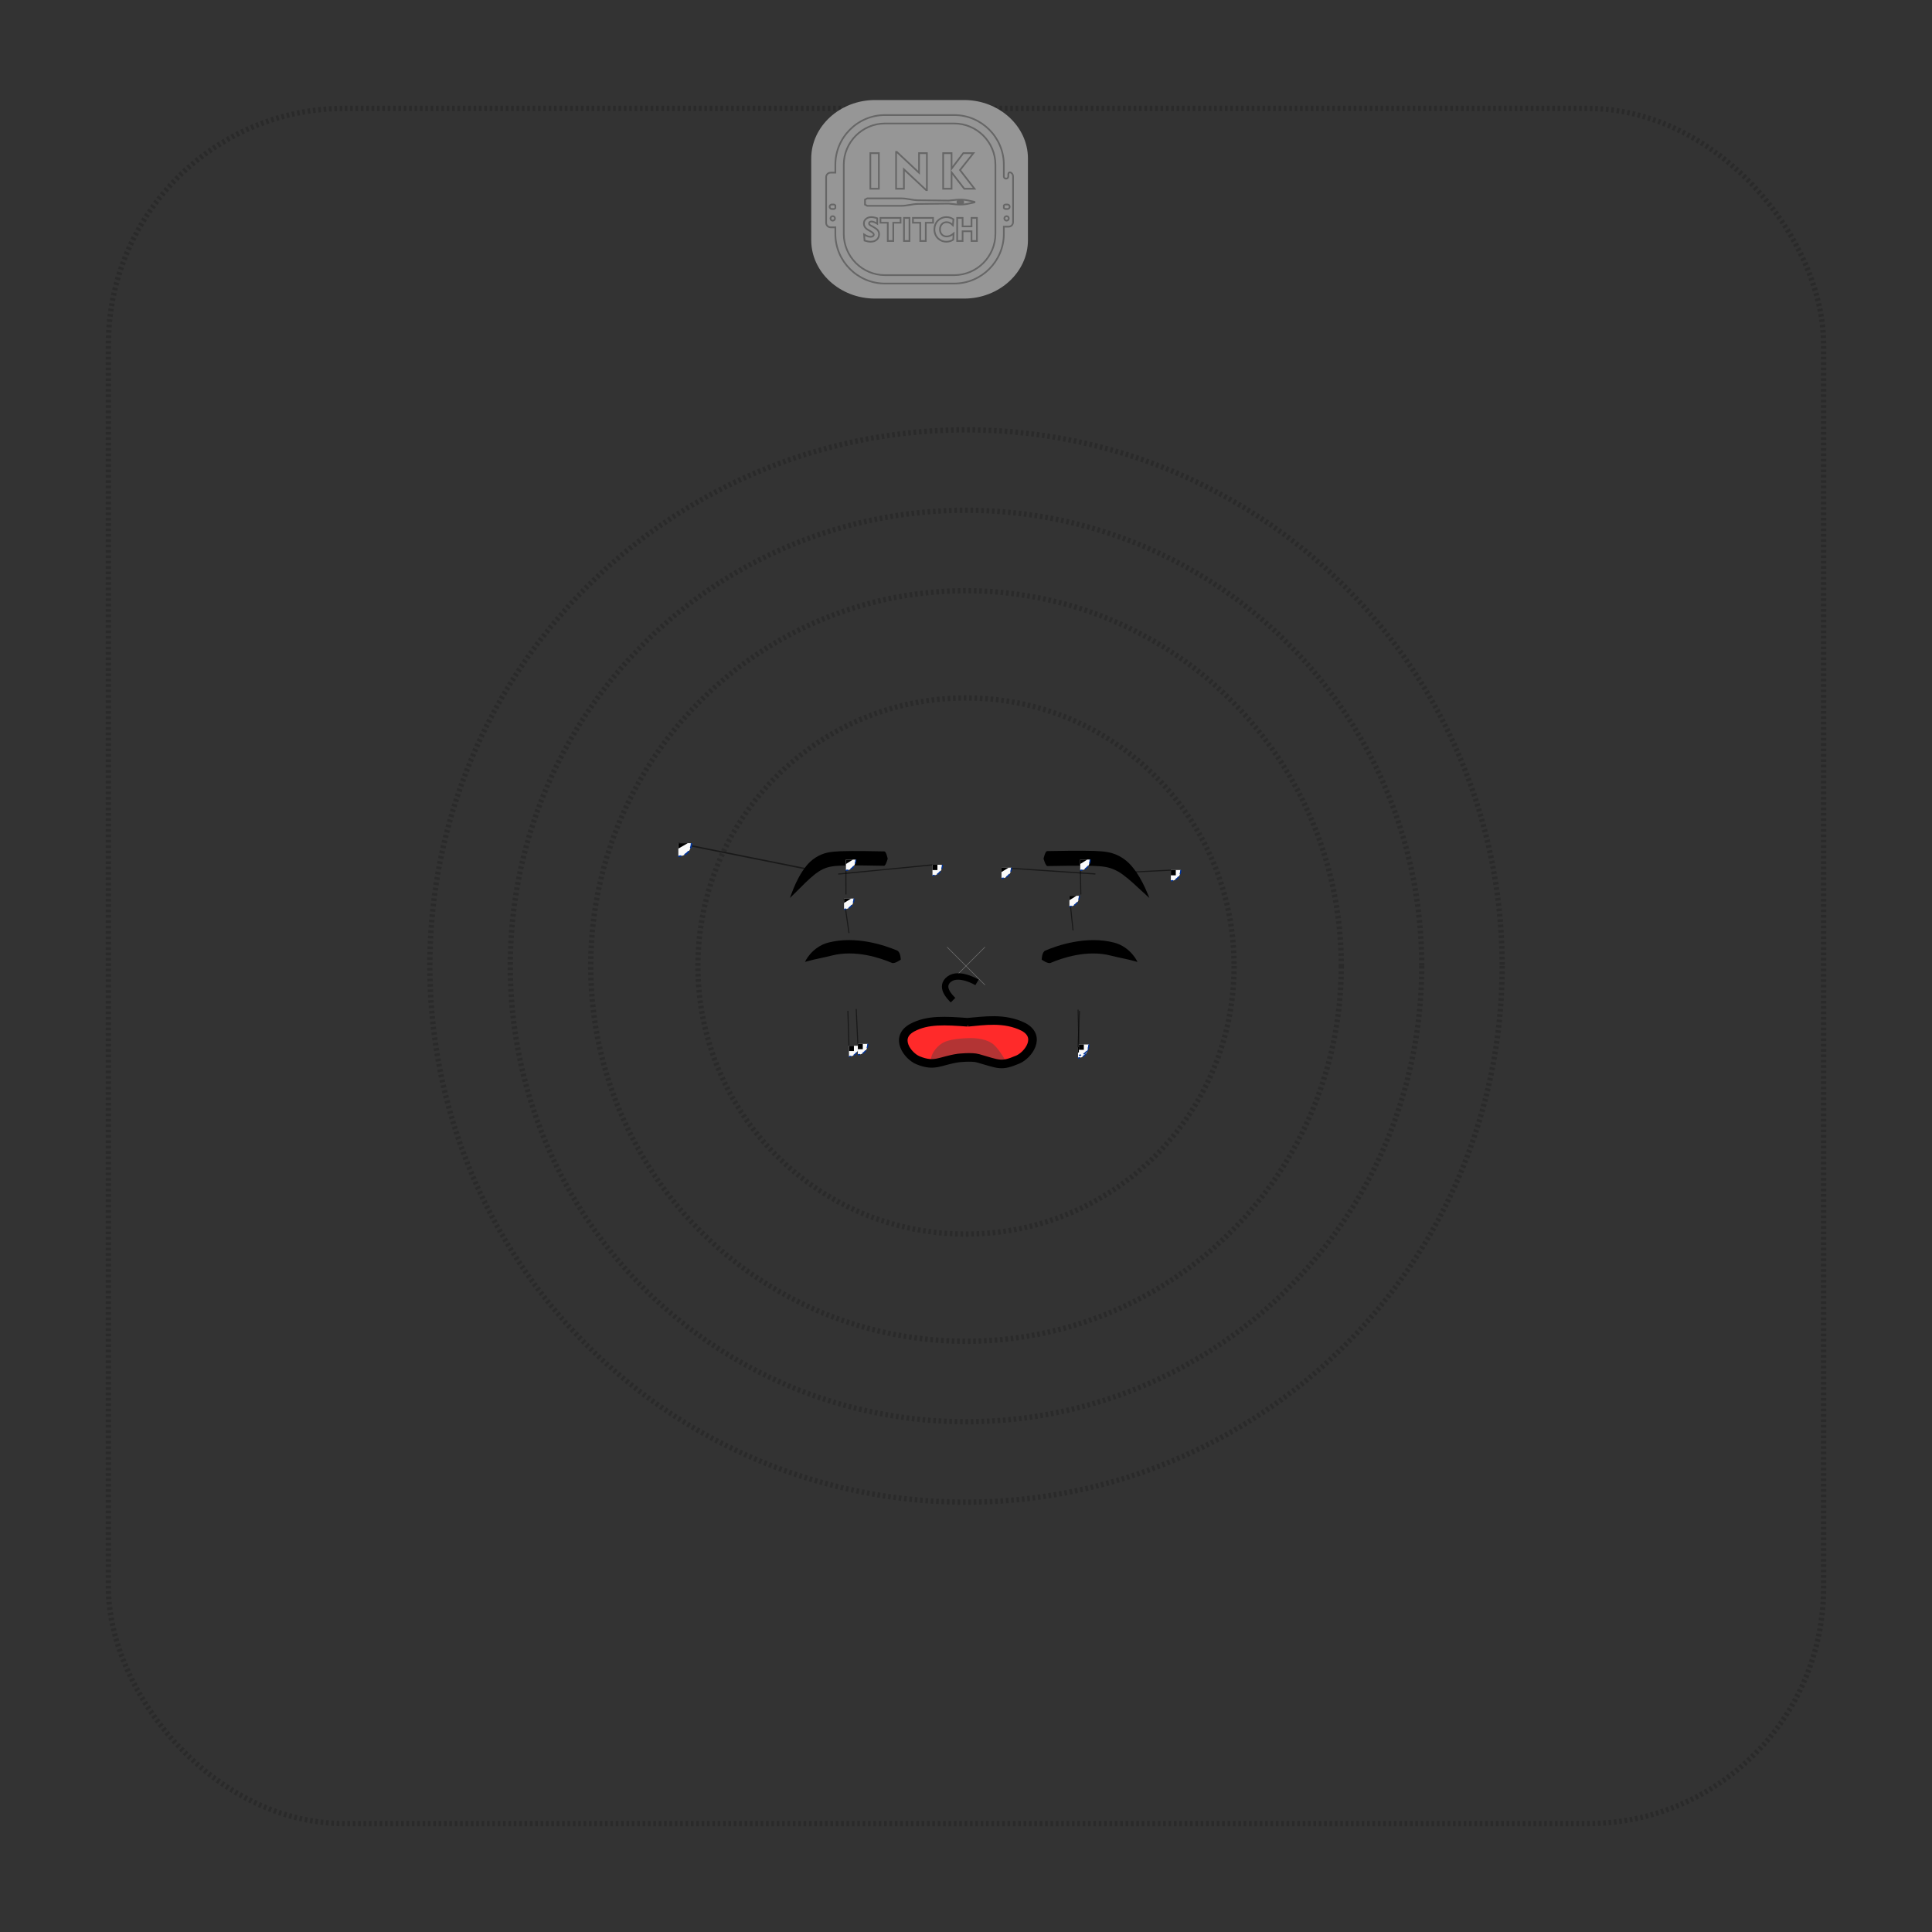 <?xml version="1.0" encoding="UTF-8" standalone="no"?>
<!-- Created with Inkscape (http://www.inkscape.org/) -->

<svg
   width="360mm"
   height="360mm"
   viewBox="0 0 360 360"
   version="1.1"
   id="svg8"
   inkscape:version="1.1.1 (c3084ef, 2021-09-22)"
   sodipodi:docname="face-baby-crying.svg"
   xmlns:inkscape="http://www.inkscape.org/namespaces/inkscape"
   xmlns:sodipodi="http://sodipodi.sourceforge.net/DTD/sodipodi-0.dtd"
   xmlns:xlink="http://www.w3.org/1999/xlink"
   xmlns="http://www.w3.org/2000/svg"
   xmlns:svg="http://www.w3.org/2000/svg"
   xmlns:rdf="http://www.w3.org/1999/02/22-rdf-syntax-ns#"
   xmlns:cc="http://creativecommons.org/ns#"
   xmlns:dc="http://purl.org/dc/elements/1.1/">
  <rect x="0" y="0" width="360" height="360" fill="#333333" stroke="none"/>
  <title
     id="title1023">inkStitch - Embroidery Hoops Template</title>
  <defs
     id="defs2">
    <inkscape:path-effect
       effect="taper_stroke"
       id="path-effect12308"
       is_visible="true"
       lpeversion="1"
       stroke_width="2.5"
       attach_start="0.2"
       end_offset="0.2"
       start_smoothing="0.5"
       end_smoothing="0.5"
       jointype="extrapolated"
       start_shape="center"
       end_shape="center"
       miter_limit="100" />
    <inkscape:path-effect
       effect="taper_stroke"
       id="path-effect12222"
       is_visible="true"
       lpeversion="1"
       stroke_width="2.5"
       attach_start="0.2"
       end_offset="0.2"
       start_smoothing="0.5"
       end_smoothing="0.5"
       jointype="extrapolated"
       start_shape="center"
       end_shape="center"
       miter_limit="100" />
    <inkscape:path-effect
       effect="join_type"
       id="path-effect9780"
       is_visible="true"
       lpeversion="1"
       linecap_type="square"
       line_width="2.5"
       linejoin_type="extrp_arc"
       miter_limit="100"
       attempt_force_join="true" />
    <inkscape:path-effect
       effect="taper_stroke"
       id="path-effect9528"
       is_visible="true"
       lpeversion="1"
       stroke_width="1.458"
       attach_start="0.2"
       end_offset="0.2"
       start_smoothing="0.8"
       end_smoothing="0.8"
       jointype="extrapolated"
       start_shape="center"
       end_shape="center"
       miter_limit="100" />
    <inkscape:path-effect
       effect="taper_stroke"
       id="path-effect9522"
       is_visible="true"
       lpeversion="1"
       stroke_width="1.042"
       attach_start="0.2"
       end_offset="0.2"
       start_smoothing="0.5"
       end_smoothing="0.5"
       jointype="extrapolated"
       start_shape="center"
       end_shape="center"
       miter_limit="100" />
    <inkscape:path-effect
       effect="taper_stroke"
       id="path-effect9516"
       is_visible="true"
       lpeversion="1"
       stroke_width="2.79"
       attach_start="0.2"
       end_offset="0.8"
       start_smoothing="0.5"
       end_smoothing="0.5"
       jointype="extrapolated"
       start_shape="center"
       end_shape="center"
       miter_limit="100" />
    <inkscape:path-effect
       effect="taper_stroke"
       id="path-effect9350"
       is_visible="true"
       lpeversion="1"
       stroke_width="4.887"
       attach_start="0.2"
       end_offset="0.8"
       start_smoothing="0.5"
       end_smoothing="0.5"
       jointype="extrapolated"
       start_shape="center"
       end_shape="center"
       miter_limit="100" />
    <inkscape:path-effect
       effect="taper_stroke"
       id="path-effect6889"
       is_visible="true"
       lpeversion="1"
       stroke_width="8"
       attach_start="0.2"
       end_offset="0"
       start_smoothing="0.5"
       end_smoothing="0.5"
       jointype="extrapolated"
       start_shape="left"
       end_shape="center"
       miter_limit="100" />
    <inkscape:path-effect
       effect="taper_stroke"
       id="path-effect6883"
       is_visible="true"
       lpeversion="1"
       stroke_width="8"
       attach_start="0.2"
       end_offset="0"
       start_smoothing="0.5"
       end_smoothing="0.5"
       jointype="extrapolated"
       start_shape="left"
       end_shape="center"
       miter_limit="100" />
    <inkscape:path-effect
       effect="taper_stroke"
       id="path-effect5435"
       is_visible="true"
       lpeversion="1"
       stroke_width="2.591"
       attach_start="0.2"
       end_offset="0.2"
       start_smoothing="0.5"
       end_smoothing="0.5"
       jointype="extrapolated"
       start_shape="center"
       end_shape="center"
       miter_limit="100" />
    <inkscape:path-effect
       effect="taper_stroke"
       id="path-effect5433"
       is_visible="true"
       lpeversion="1"
       stroke_width="1.041"
       attach_start="0.2"
       end_offset="0.2"
       start_smoothing="0.5"
       end_smoothing="0.5"
       jointype="extrapolated"
       start_shape="center"
       end_shape="center"
       miter_limit="100" />
    <inkscape:path-effect
       effect="taper_stroke"
       id="path-effect5431"
       is_visible="true"
       lpeversion="1"
       stroke_width="1.458"
       attach_start="0.2"
       end_offset="0.2"
       start_smoothing="0.8"
       end_smoothing="0.8"
       jointype="extrapolated"
       start_shape="center"
       end_shape="center"
       miter_limit="100" />
    <inkscape:path-effect
       effect="taper_stroke"
       id="path-effect1563"
       is_visible="true"
       lpeversion="1"
       stroke_width="2.871"
       attach_start="0.2"
       end_offset="0.2"
       start_smoothing="0.5"
       end_smoothing="0.5"
       jointype="extrapolated"
       start_shape="center"
       end_shape="center"
       miter_limit="100" />
    <inkscape:path-effect
       effect="taper_stroke"
       id="path-effect1398"
       is_visible="true"
       lpeversion="1"
       stroke_width="2.682"
       attach_start="0.2"
       end_offset="0.8"
       start_smoothing="0.5"
       end_smoothing="0.5"
       jointype="extrapolated"
       start_shape="center"
       end_shape="center"
       miter_limit="100" />
    <marker
       style="overflow:visible"
       id="Arrow1Lstart"
       refX="0.0"
       refY="0.0"
       orient="auto"
       inkscape:stockid="Arrow1Lstart"
       inkscape:isstock="true">
      <path
         transform="scale(0.8) translate(12.5,0)"
         style="fill-rule:evenodd;fill:context-stroke;stroke:context-stroke;stroke-width:1.0pt"
         d="M 0.0,0.0 L 5.0,-5.0 L -12.5,0.0 L 5.0,5.0 L 0.0,0.0 z "
         id="path1667" />
    </marker>
    <style
       id="style824"
       type="text/css"><![CDATA[
    .fil0 {fill:none}
    .fil1 {fill:#003399}
   ]]></style>
    <symbol
       id="inkstitch_fill_start">
      <title
         id="inkstitch_title9432">Fill stitch starting point</title>
      <path
         id="inkstitch_circle13166-6"
         d="m 9.247,-2.6e-6 c -1.9e-6,5.107 -4.14,9.247 -9.247,9.247 C -5.107,9.247 -9.247,5.107 -9.247,-2.6e-6 c 2e-7,-5.107 4.14,-9.247 9.247,-9.247 2.452,0 4.804,0.974 6.538,2.708 1.734,1.734 2.708,4.086 2.708,6.538 0,0 0,0 0,0"
         style="opacity:1;vector-effect:none;fill:#fafafa;fill-opacity:1;fill-rule:evenodd;stroke:#003399;stroke-width:1.065;stroke-linecap:round;stroke-linejoin:miter;stroke-miterlimit:4;stroke-dasharray:3.195, 3.195;stroke-dashoffset:0;stroke-opacity:1"
         inkscape:connector-curvature="0" />
      <path
         style="opacity:1;vector-effect:none;fill:#000000;fill-opacity:1;fill-rule:evenodd;stroke:none;stroke-width:2.742;stroke-linecap:butt;stroke-linejoin:miter;stroke-miterlimit:4;stroke-dasharray:none;stroke-dashoffset:0;stroke-opacity:1"
         d="m 6.573,0.004 c 0,0 -10.451,6.034 -10.451,6.034 0,0 0,-12.068 0,-12.068 0,0 10.451,6.034 10.451,6.034"
         id="inkstitch_path4183"
         inkscape:connector-curvature="0" />
    </symbol>
    <symbol
       id="inkstitch_fill_end">
      <title
         id="inkstitch_title9427">Fill stitch ending point</title>
      <path
         id="inkstitch_circle13166"
         d="m 9.22,0.079 c -1.9e-6,5.107 -4.14,9.247 -9.247,9.247 -5.107,0 -9.247,-4.14 -9.247,-9.247 1e-7,-2.452 0.974,-4.804 2.708,-6.538 1.734,-1.734 4.086,-2.708 6.538,-2.708 5.107,0 9.247,4.14 9.247,9.247 0,0 0,0 0,0"
         style="opacity:1;vector-effect:none;fill:#fafafa;fill-opacity:1;fill-rule:evenodd;stroke:#003399;stroke-width:1.065;stroke-linecap:round;stroke-linejoin:miter;stroke-miterlimit:4;stroke-dasharray:3.195, 3.195;stroke-dashoffset:0;stroke-opacity:1"
         inkscape:connector-curvature="0" />
      <path
         style="opacity:1;fill:#000000;fill-opacity:1;fill-rule:nonzero;stroke:none;stroke-width:2.272;stroke-linecap:round;stroke-linejoin:round;stroke-miterlimit:4;stroke-dasharray:4.819, 4.819;stroke-dashoffset:0;stroke-opacity:1;paint-order:fill markers stroke"
         d="m -4.57,-4.57 c 0,0 9.141,0 9.141,0 0,0 0,9.141 0,9.141 0,0 -9.141,0 -9.141,0 0,0 0,-9.141 0,-9.141"
         id="inkstitch_rect5371-2"
         inkscape:connector-curvature="0" />
    </symbol>
  </defs>
  <sodipodi:namedview
     id="base"
     pagecolor="#fafafa"
     bordercolor="#666666"
     borderopacity="1.0"
     inkscape:pageopacity="0.78431373"
     inkscape:pageshadow="2"
     inkscape:zoom="1.8688079"
     inkscape:cx="706.06507"
     inkscape:cy="648.27422"
     inkscape:document-units="cm"
     inkscape:current-layer="layer2"
     showgrid="true"
     inkscape:window-width="1462"
     inkscape:window-height="969"
     inkscape:window-x="83"
     inkscape:window-y="59"
     inkscape:window-maximized="0"
     objecttolerance="3"
     gridtolerance="3"
     guidetolerance="3"
     inkscape:snap-perpendicular="true"
     inkscape:snap-tangential="true"
     inkscape:showpageshadow="true"
     borderlayer="false"
     inkscape:snap-path-clip="false"
     inkscape:pagecheckerboard="false"
     fit-margin-top="10"
     fit-margin-left="10"
     fit-margin-right="10"
     fit-margin-bottom="10">
    <inkscape:grid
       type="xygrid"
       id="grid3702"
       units="mm"
       spacingx="0.5"
       spacingy="0.5"
       dotted="false"
       originx="0"
       originy="0"
       empspacing="20"
       color="#ff7300"
       opacity="0.098"
       empcolor="#0000ff"
       empopacity="0.098" />
  </sodipodi:namedview>
  <g
     inkscape:label="HOOPS REF"
     inkscape:groupmode="layer"
     id="layer1"
     transform="translate(-9.391,72.391)"
     style="display:inline;opacity:0.5"
     sodipodi:insensitive="true">
    <circle
       id="path3704-5-2"
       cx="189.391"
       cy="107.609"
       r="49.952"
       style="opacity:0.335;fill:none;stroke:#000000;stroke-width:1;stroke-linecap:butt;stroke-linejoin:round;stroke-miterlimit:4;stroke-dasharray:0.5, 0.5;stroke-dashoffset:0"
       sodipodi:insensitive="true"
       inkscape:label="100x100" />
    <circle
       id="path3704-5"
       cx="189.391"
       cy="107.609"
       r="69.933"
       style="opacity:0.335;fill:none;stroke:#000000;stroke-width:1;stroke-linecap:butt;stroke-linejoin:round;stroke-miterlimit:4;stroke-dasharray:0.5, 0.5;stroke-dashoffset:0"
       sodipodi:insensitive="true"
       inkscape:label="140x140" />
    <circle
       id="path3704-4"
       cx="189.391"
       cy="107.609"
       r="84.919"
       style="opacity:0.335;fill:none;stroke:#000000;stroke-width:1;stroke-linecap:butt;stroke-linejoin:round;stroke-miterlimit:4;stroke-dasharray:0.5, 0.5;stroke-dashoffset:0"
       sodipodi:insensitive="true"
       inkscape:label="170x170" />
    <circle
       id="path3704"
       cx="189.391"
       cy="107.609"
       r="99.905"
       style="opacity:0.335;fill:none;stroke:#000000;stroke-width:1;stroke-linecap:butt;stroke-linejoin:round;stroke-miterlimit:4;stroke-dasharray:0.5, 0.5;stroke-dashoffset:0"
       inkscape:label="200x200"
       sodipodi:insensitive="true" />
    <rect
       style="opacity:0.335;fill:none;stroke:#000000;stroke-width:1;stroke-linecap:butt;stroke-linejoin:round;stroke-miterlimit:4;stroke-dasharray:0.5, 0.5;stroke-dashoffset:0"
       id="rect3742"
       width="319.61"
       height="319.61"
       x="29.586"
       y="-52.195"
       ry="44.043"
       sodipodi:insensitive="true"
       inkscape:label="320x320" />
    <g
       style="clip-rule:evenodd;fill:#f9f9f9;fill-opacity:1;fill-rule:evenodd;stroke:#999999;stroke-width:20.97;stroke-miterlimit:4;stroke-dasharray:none;stroke-opacity:1;image-rendering:optimizeQuality;shape-rendering:geometricPrecision;text-rendering:geometricPrecision"
       id="g845"
       transform="matrix(0,0.006,-0.006,0,341.034,-359.157)"
       inkscape:label="inkStitch-logo"
       sodipodi:insensitive="true">
      <path
         style="fill:#f9f9f9;fill-opacity:1;stroke:none;stroke-width:25.769;stroke-miterlimit:4;stroke-dasharray:none;stroke-opacity:1"
         d="m 53158.869,23350.193 h 1826.028 266.315 c 998.46,0 1815.618,892.05 1815.618,1982.018 v 2766.111 c 0,1089.966 -817.159,1982.014 -1815.618,1982.014 h -242.024 -2001.257 -290.607 c -999.324,0 -1816.482,-892.048 -1816.482,-1982.014 v -2766.111 c 0,-1089.968 817.158,-1982.018 1816.482,-1982.018 z"
         id="path992"
         inkscape:connector-curvature="0"
         sodipodi:nodetypes="ccssssccssssc"
         inkscape:label="bkg" />
      <path
         id="path912"
         d="m 54083.958,25539.209 h -26.503 c -7.363,0 -13.988,-5.89 -13.988,-13.985 v -150.92 c 0,-7.362 6.625,-13.252 13.988,-13.252 h 26.503 c 7.36,0 13.989,5.89 13.989,13.252 v 150.92 c 0,8.095 -6.629,13.985 -13.989,13.985 z m -800.235,-1439.978 c 33.129,-5.153 58.895,-34.602 58.895,-69.2 v 0 c 0,-38.282 -30.919,-69.938 -69.2,-69.938 h -73.619 c -19.139,0 -35.337,-8.835 -44.907,-25.032 -10.308,-16.195 -10.308,-34.6 -1.474,-51.531 22.087,-41.963 64.05,-70.675 118.526,-70.675 h 1423.783 c 75.827,0 137.666,61.84 137.666,137.669 v 148.707 h 226.01 c 847.349,0 1540.835,693.488 1540.835,1540.837 v 2150.396 c 0,847.35 -693.487,1540.835 -1540.835,1540.835 h -205.396 v 146.502 c 0,77.299 -62.575,139.874 -139.876,139.874 h -1418.629 c -76.563,0 -139.874,-62.575 -139.874,-139.874 v -146.502 h -246.624 c -848.083,0 -1541.57,-693.485 -1541.57,-1540.835 v -2150.396 c 0,-847.349 693.487,-1540.837 1541.57,-1540.837 z m 861.339,5341.024 v -54.477 c 0,-22.087 10.305,-41.226 26.503,-54.479 h 86.868 c 16.195,13.253 26.503,32.392 26.503,54.479 v 54.477 c 0,38.281 -31.656,69.938 -69.938,69.938 v 0 c -38.282,0 -69.936,-31.657 -69.936,-69.938 z m 362.201,-27.239 c 0,-38.281 31.657,-69.938 69.938,-69.938 38.282,0 69.939,31.657 69.939,69.938 0,39.018 -31.657,69.938 -69.939,69.938 -38.281,0 -69.938,-30.92 -69.938,-69.938 z m -362.201,-5371.944 v -54.476 c 0,-38.282 31.654,-69.939 69.936,-69.939 v 0 c 38.282,0 69.938,31.657 69.938,69.939 v 54.476 c 0,24.295 -12.515,45.644 -30.921,58.159 h -78.034 c -18.404,-12.515 -30.919,-33.864 -30.919,-58.159 z m 362.939,-27.239 c 0,-38.282 30.919,-69.199 69.2,-69.199 38.282,0 69.203,30.917 69.203,69.199 0,38.282 -30.921,69.203 -69.203,69.203 -38.281,0 -69.2,-30.921 -69.2,-69.203 z m -427.724,999.74 c 78.036,345.27 84.66,396.805 37.544,800.233 l 9.572,943.79 c 1.471,191.407 58.893,336.438 58.893,525.637 v 1057.897 l -38.279,69.938 h -154.601 l -38.282,-69.938 v -1057.897 c 0,-189.199 57.424,-334.229 58.895,-525.637 l 9.57,-943.79 c -47.115,-403.428 -40.489,-454.963 37.547,-800.233 0.735,-4.416 5.153,-7.36 9.57,-7.36 4.418,0 8.098,2.944 9.571,7.36 z m -424.778,3231.118 h -1105.751 v -264.292 h 1105.751 z m 0,-798.761 h -1141.825 v -25.032 l 645.634,-688.332 h -609.56 v -243.678 h 1147.713 v 22.822 l -644.9,690.543 h 602.938 z m 0,-1462.8 h -1105.751 v -260.609 h 481.465 l -481.465,-365.149 v -314.351 l 525.636,416.68 580.115,-449.808 v 318.768 l -509.441,393.86 h 509.441 z m 1420.099,2455.914 c 26.503,-44.171 45.646,-80.982 56.686,-111.9 10.308,-30.921 16.198,-61.104 16.198,-90.552 0,-29.447 -6.625,-53.005 -19.878,-71.409 -12.515,-17.669 -29.447,-26.503 -50.061,-26.503 -28.711,0 -61.839,31.657 -98.647,95.703 -5.889,10.308 -10.308,18.404 -13.988,23.558 l -27.239,48.59 c -26.503,47.116 -56.688,81.714 -90.551,104.537 -33.128,22.822 -71.41,33.866 -114.11,33.866 -57.421,0 -104.537,-21.351 -141.347,-64.784 -37.544,-43.436 -55.951,-99.386 -55.951,-168.588 0,-25.03 3.681,-53.003 9.573,-82.45 5.889,-29.448 14.723,-62.578 27.238,-98.652 h 167.851 c -21.351,34.601 -38.282,66.994 -50.061,97.912 -11.779,31.657 -17.67,57.424 -17.67,79.509 0,24.294 5.153,42.699 15.461,56.686 10.305,13.989 24.294,20.613 41.962,20.613 12.514,0 24.293,-3.681 35.337,-11.779 11.043,-8.833 20.612,-20.613 29.447,-37.543 l 46.38,-83.927 c 39.018,-70.673 75.09,-117.79 108.22,-142.082 32.392,-24.294 71.409,-36.073 117.051,-36.073 69.939,0 125.889,23.558 169.326,71.409 42.696,47.85 64.045,110.428 64.045,189.199 0,26.502 -2.206,55.95 -8.096,87.607 -5.889,30.919 -14.724,65.52 -26.503,103.066 z m 202.452,-735.451 h -566.864 v 227.481 h -150.18 v -625.021 h 150.18 v 226.745 h 566.864 z m 0,-503.548 h -717.044 v -170.796 h 717.044 z m 0,-505.025 h -566.864 v 227.481 h -150.18 v -625.757 h 150.18 v 226.746 h 566.864 z m -490.3,-1013.725 c -31.655,31.654 -55.213,62.575 -70.674,94.229 -15.459,32.393 -22.821,65.522 -22.821,100.121 0,61.104 20.614,110.43 62.575,148.711 41.964,39.017 95.704,58.159 161.225,58.159 65.521,0 118.527,-19.142 159.018,-57.424 40.488,-38.282 61.1,-87.606 61.1,-149.446 0,-36.073 -7.36,-72.145 -22.819,-108.217 -15.462,-36.073 -37.547,-72.148 -68.466,-108.219 l 190.671,11.042 c 20.614,30.919 36.809,64.049 47.117,100.857 11.043,36.073 16.194,73.619 16.194,113.372 0,41.964 -6.625,82.453 -19.14,121.472 -13.251,38.282 -33.127,74.354 -58.893,106.746 -36.074,46.381 -80.245,81.718 -132.515,106.012 -52.269,24.293 -108.955,36.807 -170.795,36.807 -53.005,0 -103.065,-8.834 -149.446,-27.237 -46.378,-18.405 -87.605,-44.172 -122.941,-78.774 -35.338,-35.337 -62.575,-75.825 -81.717,-121.47 -19.14,-45.641 -28.713,-94.231 -28.713,-145.027 0,-39.756 5.89,-78.038 16.934,-114.846 11.042,-36.808 28.712,-71.409 51.533,-104.537 z m 490.3,-133.252 h -717.044 v -168.586 h 263.554 v -276.806 h -263.554 V 24934.8 h 717.044 v 167.851 h -301.099 v 276.806 h 301.099 z m -3648.533,2242.421 c 0,703.056 576.432,1279.491 1279.488,1279.491 h 2150.398 c 703.057,0 1279.489,-576.435 1279.489,-1279.491 v -2150.396 c 0,-703.058 -576.432,-1279.49 -1279.489,-1279.49 h -2150.398 c -703.056,0 -1279.488,576.432 -1279.488,1279.49 z"
         class="fil1"
         inkscape:connector-curvature="0"
         style="fill:#f9f9f9;fill-opacity:1;stroke:#999999;stroke-width:52.328;stroke-miterlimit:4;stroke-dasharray:none;stroke-opacity:1;paint-order:stroke fill markers"
         inkscape:label="logo" />
    </g>
    <path
       id="path1018"
       style="fill:#999999;stroke:#b3b3b3;stroke-width:0.1;stroke-linecap:butt;stroke-linejoin:miter;stroke-miterlimit:4;stroke-dasharray:none;stroke-opacity:1"
       d="m 192.926,111.145 -7.071,-7.071 m 7.071,1e-5 -7.071,7.071"
       inkscape:connector-curvature="0"
       inkscape:label="default-origin"
       sodipodi:insensitive="true" />
  </g>
  <g
     id="layer2"
     inkscape:label="DESIGN LAYER"
     transform="translate(-9.39,19.39)">
    <path
       style="display:none;fill:#dbdee3;fill-opacity:1;stroke:none;stroke-width:0.8;stroke-linecap:butt;stroke-linejoin:miter;stroke-miterlimit:4;stroke-dasharray:none;stroke-opacity:1"
       d="m 174.964,150.61 c 0,0 1.684,9.699 -1.216,15.218 -7.016,-0.561 -9.803,0.154 -13.47,0.093 -5.569,-3.736 -4.303,-11.787 -4.303,-11.787 0,0 4.771,-6.361 7.39,-6.455 2.619,-0.093 4.771,-2.185 11.6,2.93 z"
       id="path11514"
       sodipodi:nodetypes="ccccssc"
       inkscape:label="sclera_fill_L" />
    <path
       id="path10944"
       style="display:none;fill:none;stroke:#dedede;stroke-width:3.024;stroke-linecap:butt;stroke-linejoin:miter;stroke-miterlimit:4;stroke-dasharray:none;stroke-opacity:1"
       inkscape:label="sclera_outline_L"
       d="m 623.683,640.974 c 0.689,0.495 1.391,1.01 2.106,1.546 v 1.5e-4 0 c 0,0 6.364,36.656 -4.596,57.516 -0.309,-0.025 -0.615,-0.049 -0.919,-0.072"
       transform="matrix(0.265,0,0,0.265,9.39,-19.39)" />
    <path
       id="path12090"
       style="display:none;fill:none;stroke:#dedede;stroke-width:3.024;stroke-linecap:butt;stroke-linejoin:miter;stroke-miterlimit:4;stroke-dasharray:none;stroke-opacity:1"
       inkscape:label="sclera_outline_L"
       d="m 559.687,648.862 c 6.132,-7.129 15.885,-17.188 22.262,-17.416 9.625,-0.344 17.579,-7.826 41.734,9.528"
       transform="matrix(0.265,0,0,0.265,9.39,-19.39)" />
    <path
       id="path12088"
       style="display:none;fill:none;stroke:#dedede;stroke-width:3.024;stroke-linecap:butt;stroke-linejoin:miter;stroke-miterlimit:4;stroke-dasharray:none;stroke-opacity:1"
       inkscape:label="sclera_outline_L"
       d="m 569.615,699.93 c -20.281,-14.311 -15.597,-44.089 -15.597,-44.089 0,0 2.282,-3.043 5.668,-6.979"
       transform="matrix(0.265,0,0,0.265,9.39,-19.39)" />
    <path
       id="path12086"
       style="display:none;fill:none;stroke:#dedede;stroke-width:3.024;stroke-linecap:butt;stroke-linejoin:miter;stroke-miterlimit:4;stroke-dasharray:none;stroke-opacity:1"
       inkscape:label="sclera_outline_L"
       d="m 620.274,699.964 c -25.843,-1.987 -36.292,0.651 -49.993,0.425 -0.225,-0.151 -0.447,-0.304 -0.667,-0.459"
       transform="matrix(0.265,0,0,0.265,9.39,-19.39)" />
    <path
       id="path9908"
       style="display:inline;fill:#ff2a2a;fill-opacity:1;stroke:none;stroke-width:1.6;stroke-linecap:butt;stroke-linejoin:miter;stroke-miterlimit:4;stroke-dasharray:none;stroke-opacity:1"
       d="m 189.736,171.1 c -4.186,-0.304 -7.519,-0.529 -10.346,0.99 -3.445,1.852 -0.851,5.302 1.053,6.085 3.156,1.298 4.056,0.089 7.522,-0.42 0,0 2.479,-0.283 3.651,0.047 3.954,1.113 4.268,1.582 7.431,0.24 1.895,-0.804 4.498,-4.233 1.053,-6.085 -3.597,-1.802 -7.51,-1.095 -10.365,-0.858 z"
       sodipodi:nodetypes="csssssccc"
       inkscape:label="mouth_fill" />
    <path
       style="display:inline;fill:#b33434;fill-opacity:1;stroke:none;stroke-width:0.12;stroke-linecap:butt;stroke-linejoin:miter;stroke-miterlimit:4;stroke-dasharray:none;stroke-opacity:1"
       d="m 189.656,174.061 c 0,0 -2.718,0.023 -4.247,0.697 -1.837,0.81 -3.079,3.25 -2.271,3.663 2.053,1.05 4.789,-0.951 6.702,-0.899 3.513,0.096 7.179,1.202 7.179,1.202 0,0 -1.284,-2.437 -2.466,-3.462 -1.182,-1.024 -3.188,-1.297 -4.898,-1.202 z"
       id="path7235"
       inkscape:label="tongue_fill"
       sodipodi:nodetypes="cssscsc" />
    <path
       style="display:none;fill:#000000;fill-rule:nonzero;stroke:none;stroke-width:1.041;stroke-linecap:butt;stroke-linejoin:miter;stroke-miterlimit:4;stroke-dasharray:none;stroke-opacity:1"
       d="m 173.966,166.63 c 0.167,0.029 0.406,-0.317 0.471,-0.415 0,0 0,0 0,0 0.011,-0.016 0.011,-0.027 0.011,-0.027 0,0 0.004,-0.01 -4.2e-4,-0.029 0,0 0,0 0,0 -0.025,-0.116 -0.127,-0.524 -0.301,-0.555 -1.004,-0.177 -3.763,-0.622 -5.957,-0.622 -2.175,0 -6.357,0.216 -7.941,0.302 -0.29,0.016 -0.554,0.464 -0.598,0.543 -0.003,0.013 -0.003,0.012 -0.003,0.012 0,0 -7.1e-4,-0.002 0.004,0.011 0.053,0.073 0.366,0.489 0.653,0.474 1.581,-0.086 5.744,-0.301 7.885,-0.301 2.123,0 4.785,0.432 5.776,0.606 z"
       id="path5189"
       inkscape:path-effect="#path-effect5433"
       inkscape:original-d="m 174.44849,166.18848 c 0,0 -3.56084,-0.68562 -6.25845,-0.68562 -2.69761,0 -8.54243,0.33632 -8.54243,0.33632"
       inkscape:label="eye_bottom"
       sodipodi:nodetypes="csc" />
    <path
       style="display:none;fill:#000000;fill-rule:nonzero;stroke:none;stroke-width:2.083;stroke-linecap:butt;stroke-linejoin:miter;stroke-miterlimit:4;stroke-dasharray:none;stroke-opacity:1"
       d="m 174.813,151.101 c 0.114,0.18 0.359,0.102 0.542,0.015 0.188,-0.089 0.332,-0.197 0.332,-0.197 0,0 0.108,-0.145 0.175,-0.347 0.065,-0.195 0.093,-0.473 -0.124,-0.569 l 0.007,-0.009 c -1.139,-0.959 -4.397,-3.356 -8.574,-3.364 -4.224,-0.008 -6.439,1.291 -9.577,4.732 -2.095,2.298 -1.957,3.401 -1.957,3.401 0,0 0.997,-0.185 3.034,-2.418 2.922,-3.205 4.858,-4.263 8.497,-4.257 3.686,0.007 6.615,2.16 7.637,3.021 z"
       id="path5074"
       inkscape:path-effect="#path-effect5431"
       inkscape:original-d="m 175.68939,150.9215 c 0,0 -3.60578,-3.55271 -8.51993,-3.56169 -4.91416,-0.009 -6.92838,1.83456 -11.53229,7.40405"
       inkscape:label="eye_top" />
    <path
       style="display:inline;fill:#000000;fill-opacity:1;fill-rule:nonzero;stroke:none;stroke-width:5.316;stroke-linecap:butt;stroke-linejoin:miter;stroke-miterlimit:4;stroke-dasharray:none;stroke-opacity:1"
       d="m 174.141,141.921 c 0.309,0.007 0.656,-1.31 0.656,-1.31 0,0 -0.279,-1.333 -0.595,-1.34 l 3.5e-4,-0.015 c -1.588,-0.036 -5.81,-0.119 -8.174,-0.031 -0.865,0.032 -1.666,0.099 -2.402,0.246 -1.642,0.348 -2.982,1.275 -3.912,2.396 0,0 0,0 0,0 -1.226,1.5 -1.978,3.142 -2.427,4.221 -0.468,1.124 -0.702,1.839 -0.702,1.839 0,0 0.549,-0.515 1.402,-1.372 0.768,-0.772 2.076,-2.12 3.315,-3.097 0,0 0,0 0,0 0.853,-0.663 1.843,-1.174 2.85,-1.356 0.55,-0.11 1.177,-0.166 1.976,-0.196 2.272,-0.085 6.432,-0.004 8.012,0.032 z"
       id="path542"
       sodipodi:nodetypes="csc"
       inkscape:label="eyebrow_L"
       inkscape:original-d="m 174.80017,140.61083 c 0,0 -5.82525,-0.15478 -8.72201,-0.0467 -4.15932,0.15514 -5.37425,1.07022 -9.49343,7.36124"
       inkscape:path-effect="#path-effect1398" />
    <path
       style="display:none;fill:#000000;fill-rule:nonzero;stroke:none;stroke-width:1.042;stroke-linecap:butt;stroke-linejoin:miter;stroke-miterlimit:4;stroke-dasharray:none;stroke-opacity:1"
       d="m 204.452,165.602 c -0.263,-0.027 -0.426,0.586 -0.426,0.586 0,0 0.348,0.528 0.583,0.425 l 0.001,0.009 c 1.281,-0.199 4.675,-0.692 6.794,-0.692 2.136,0 5.572,0.273 6.865,0.383 0.229,0.019 0.496,-0.372 0.551,-0.458 0.007,-0.019 0.006,-0.017 0.006,-0.017 0,0 5.2e-4,0.003 -0.003,-0.018 -0.039,-0.094 -0.234,-0.526 -0.466,-0.546 -1.298,-0.11 -4.772,-0.387 -6.953,-0.387 -2.199,0 -5.664,0.504 -6.954,0.704 z"
       id="path9518"
       inkscape:path-effect="#path-effect9522"
       inkscape:original-d="m 204.02185,166.18848 c 0,0 4.68425,-0.77917 7.38253,-0.77917 2.69827,0 7.42199,0.42987 7.42199,0.42987"
       inkscape:label="eye_bottom"
       sodipodi:nodetypes="csc" />
    <path
       style="display:none;fill:#000000;fill-rule:nonzero;stroke:none;stroke-width:3.334;stroke-linecap:butt;stroke-linejoin:miter;stroke-miterlimit:2;stroke-dasharray:none;stroke-opacity:1"
       d="m 202.733,150.003 c -0.217,0.096 -0.188,0.374 -0.124,0.569 0.067,0.202 0.175,0.347 0.175,0.347 0,0 0.144,0.108 0.332,0.197 0.183,0.087 0.428,0.165 0.542,-0.015 l 0.007,0.009 c 1.022,-0.861 3.953,-3.014 7.639,-3.021 3.64,-0.007 5.576,1.052 8.499,4.257 2.038,2.233 3.035,2.418 3.035,2.418 0,0 0.138,-1.103 -1.957,-3.401 -3.139,-3.441 -5.354,-4.74 -9.579,-4.732 -4.178,0.008 -7.437,2.405 -8.576,3.363 z"
       id="path9524"
       inkscape:path-effect="#path-effect9528"
       inkscape:original-d="m 202.78065,150.92151 c 0,0 3.60667,-3.55272 8.52203,-3.5617 4.91536,-0.009 6.93007,1.83456 11.53512,7.40406"
       inkscape:label="eye_top" />
    <path
       style="display:inline;fill:#000000;fill-opacity:1;fill-rule:nonzero;stroke:none;stroke-width:5.533;stroke-linecap:butt;stroke-linejoin:miter;stroke-miterlimit:4;stroke-dasharray:none;stroke-opacity:1"
       d="m 204.488,139.213 c -0.342,0.007 -0.648,1.396 -0.648,1.396 0,0 0.371,1.373 0.707,1.366 l 2.9e-4,0.014 c 1.711,-0.036 6.218,-0.117 8.682,-0.032 0.869,0.03 1.558,0.087 2.164,0.199 1.11,0.191 2.192,0.687 3.126,1.357 0,0 0,0 0,0 1.321,0.955 2.718,2.289 3.54,3.054 0.911,0.848 1.494,1.357 1.494,1.357 0,0 -0.267,-0.725 -0.792,-1.863 -0.504,-1.092 -1.342,-2.755 -2.666,-4.254 0,0 0,0 0,0 -1.032,-1.146 -2.475,-2.062 -4.193,-2.394 -0.787,-0.146 -1.643,-0.212 -2.575,-0.244 -2.552,-0.088 -7.119,-0.005 -8.837,0.031 z"
       id="path9512"
       sodipodi:nodetypes="csc"
       inkscape:label="eyebrow_R"
       inkscape:original-d="m 203.83594,140.60959 c 0,0 6.30485,-0.15477 9.44009,-0.0467 4.50178,0.15515 5.81674,1.07022 10.27507,7.36124"
       inkscape:path-effect="#path-effect9516" />
    <path
       id="path6270"
       style="display:inline;fill:none;stroke:#000000;stroke-width:1.6;stroke-linecap:butt;stroke-linejoin:miter;stroke-miterlimit:4;stroke-dasharray:none;stroke-opacity:1"
       d="m 189.736,171.1 c -4.186,-0.304 -7.519,-0.529 -10.346,0.99 -3.445,1.852 -0.851,5.302 1.053,6.085 3.156,1.298 4.056,0.089 7.522,-0.42 0,0 2.479,-0.283 3.651,0.047 3.954,1.113 4.268,1.582 7.431,0.24 1.895,-0.804 4.498,-4.233 1.053,-6.085 -3.597,-1.802 -7.51,-1.095 -10.365,-0.858 z"
       sodipodi:nodetypes="csssssccc"
       inkscape:label="mouth_outline" />
    <path
       style="fill:none;stroke:#000000;stroke-width:1.2;stroke-linecap:butt;stroke-linejoin:miter;stroke-miterlimit:4;stroke-dasharray:none;stroke-opacity:1"
       d="m 191.442,163.66 c 0,0 -3.349,-2.008 -5.175,-0.603 -1.827,1.406 0.101,3.314 0.71,3.917"
       id="path5994"
       inkscape:label="baby nose" />
    <ellipse
       id="circle9127-7"
       cx="-211.119"
       cy="158.607"
       style="display:none;fill:#000000;stroke-width:0.065"
       inkscape:label="iris_fill_L"
       transform="scale(-1,1)"
       rx="1.925"
       ry="7.241" />
    <ellipse
       id="ellipse10487"
       cx="-167.153"
       cy="158.7"
       style="display:none;fill:#000000;stroke-width:0.065"
       inkscape:label="iris_fill_L"
       transform="scale(-1,1)"
       rx="1.925"
       ry="7.241" />
    <path
       style="fill:#000000;fill-rule:nonzero;stroke:none;stroke-width:2.5;stroke-linecap:butt;stroke-linejoin:miter;stroke-miterlimit:4;stroke-dasharray:none;stroke-opacity:1"
       d="m 175.582,160.03 c 0.519,0.222 1.649,-0.608 1.649,-0.608 0,0 -0.011,-1.407 -0.672,-1.687 l 0.001,-0.003 c -2.303,-0.98 -7.684,-2.82 -12.853,-1.477 -1.451,0.377 -2.588,1.265 -3.319,2.098 -0.717,0.818 -0.994,1.494 -0.994,1.494 0,0 0.701,-0.206 1.656,-0.434 0.955,-0.228 2.15,-0.443 3.287,-0.739 4.454,-1.158 9.124,0.455 11.245,1.357 z"
       id="path12304"
       inkscape:path-effect="#path-effect12308"
       inkscape:original-d="m 177.23193,159.42336 c 0,0 -10.61841,-5.66315 -17.83892,0.42473"
       inkscape:label="closed eye R" />
    <path
       style="fill:#000000;fill-rule:nonzero;stroke:none;stroke-width:2.5;stroke-linecap:butt;stroke-linejoin:miter;stroke-miterlimit:4;stroke-dasharray:none;stroke-opacity:1"
       d="m 204.169,157.736 c -0.661,0.279 -0.672,1.687 -0.672,1.687 0,0 1.13,0.83 1.649,0.608 l 0.001,0.003 c 2.121,-0.903 6.791,-2.515 11.245,-1.357 1.137,0.296 2.331,0.511 3.287,0.739 0.955,0.228 1.656,0.434 1.656,0.434 0,0 -0.277,-0.676 -0.994,-1.494 -0.731,-0.833 -1.868,-1.721 -3.319,-2.098 -5.169,-1.343 -10.55,0.497 -12.853,1.477 z"
       id="path12220"
       inkscape:path-effect="#path-effect12222"
       inkscape:original-d="m 203.49485,159.42336 c 0,0 10.61841,-5.66315 17.83892,0.42473"
       inkscape:label="closed eye R" />
    <g
       id="command_group1"
       inkscape:label="Ink/Stitch Command: Fill stitch starting position"
       transform="matrix(0.201,0,0,0.217,52.117,14.786)">
      <path
         id="command_connector1"
         d="m 571.599,580.664 0.07,29.927"
         style="fill:none;stroke:#000000;stroke-width:1px;stroke-opacity:0.5"
         inkscape:connection-start="#command_use1"
         inkscape:connector-type="polyline"
         inkscape:label="connector"
         inkscape:connector-curvature="0" />
      <use
         id="command_use1"
         xlink:href="#inkstitch_fill_start"
         height="100%"
         width="100%"
         x="571.596"
         y="580.628"
         inkscape:label="command marker" />
    </g>
    <g
       id="command_group2"
       inkscape:label="Ink/Stitch Command: Fill stitch ending position"
       transform="matrix(0.201,0,0,0.217,52.117,14.786)">
      <path
         id="command_connector2"
         d="m 574.451,740.58 -1.001,-30.044"
         style="fill:none;stroke:#000000;stroke-width:1px;stroke-opacity:0.5"
         inkscape:connection-start="#command_use2"
         inkscape:connector-type="polyline"
         inkscape:label="connector"
         inkscape:connector-curvature="0" />
      <use
         id="command_use2"
         xlink:href="#inkstitch_fill_end"
         height="100%"
         width="100%"
         x="574.475"
         y="740.465"
         inkscape:label="command marker" />
    </g>
    <g
       id="command_group3"
       inkscape:label="Ink/Stitch Command: Fill stitch starting position"
       transform="matrix(0.201,0,0,0.217,52.117,14.786)">
      <path
         id="command_connector3"
         d="m 788.827,580.642 0.564,29.936"
         style="fill:none;stroke:#000000;stroke-width:1px;stroke-opacity:0.5"
         inkscape:connection-start="#command_use3"
         inkscape:connector-type="polyline"
         inkscape:label="connector"
         inkscape:connector-curvature="0" />
      <use
         id="command_use3"
         xlink:href="#inkstitch_fill_start"
         height="100%"
         width="100%"
         x="788.825"
         y="580.607"
         inkscape:label="command marker" />
    </g>
    <g
       id="command_group4"
       inkscape:label="Ink/Stitch Command: Fill stitch ending position"
       transform="matrix(0.201,0,0,0.217,51.714,49.743)">
      <path
         id="command_connector4"
         d="m 788.801,580.721 1.359,-31.227"
         style="fill:none;stroke:#000000;stroke-width:1px;stroke-opacity:0.5"
         inkscape:connection-start="#command_use4"
         inkscape:connector-type="polyline"
         inkscape:label="connector"
         inkscape:connector-curvature="0" />
      <use
         id="command_use4"
         xlink:href="#inkstitch_fill_end"
         height="100%"
         width="100%"
         x="788.825"
         y="580.607"
         inkscape:label="command marker" />
    </g>
    <g
       id="command_group5"
       inkscape:label="Ink/Stitch Command: Fill stitch starting position"
       transform="matrix(0.265,0,0,0.265,-10.937,-2.722)">
      <path
         id="command_connector5"
         d="m 553.692,530.027 90.035,18.051"
         style="fill:none;stroke:#000000;stroke-width:1px;stroke-opacity:0.5"
         inkscape:connection-start="#command_use5"
         inkscape:connection-end="#path542"
         inkscape:connector-type="polyline"
         inkscape:label="connector"
         inkscape:connector-curvature="0" />
      <use
         id="command_use5"
         xlink:href="#inkstitch_fill_start"
         height="100%"
         width="100%"
         x="553.689"
         y="529.991"
         inkscape:label="command marker" />
    </g>
    <g
       id="command_group6"
       inkscape:label="Ink/Stitch Command: Fill stitch ending position"
       transform="matrix(0.201,0,0,0.217,65.598,9.358)">
      <path
         id="command_connector6"
         d="m 584.788,610.176 -87.351,7.892"
         style="fill:none;stroke:#000000;stroke-width:1px;stroke-opacity:0.5"
         inkscape:connection-start="#command_use6"
         inkscape:connection-end="#path542"
         inkscape:connector-type="polyline"
         inkscape:label="connector"
         inkscape:connector-curvature="0" />
      <use
         id="command_use6"
         xlink:href="#inkstitch_fill_end"
         height="100%"
         width="100%"
         x="584.812"
         y="610.061"
         inkscape:label="command marker" />
    </g>
    <g
       id="command_group7"
       inkscape:label="Ink/Stitch Command: Fill stitch starting position"
       transform="matrix(0.201,0,0,0.217,37.896,26.945)">
      <path
         id="command_connector7"
         d="m 786.621,531.533 87.065,5.405"
         style="fill:none;stroke:#000000;stroke-width:1px;stroke-opacity:0.5"
         inkscape:connection-start="#command_use7"
         inkscape:connection-end="#path9512"
         inkscape:connector-type="polyline"
         inkscape:label="connector"
         inkscape:connector-curvature="0" />
      <use
         id="command_use7"
         xlink:href="#inkstitch_fill_start"
         height="100%"
         width="100%"
         x="786.619"
         y="531.497"
         inkscape:label="command marker" />
    </g>
    <g
       id="command_group8"
       inkscape:label="Ink/Stitch Command: Fill stitch ending position"
       transform="matrix(0.201,0,0,0.217,83.507,23.068)">
      <path
         id="command_connector8"
         d="m 716.67,551.523 -32.681,1.535"
         style="fill:none;stroke:#000000;stroke-width:1px;stroke-opacity:0.5"
         inkscape:connection-start="#command_use8"
         inkscape:connection-end="#path9512"
         inkscape:connector-type="polyline"
         inkscape:label="connector"
         inkscape:connector-curvature="0" />
      <use
         id="command_use8"
         xlink:href="#inkstitch_fill_end"
         height="100%"
         width="100%"
         x="716.694"
         y="551.408"
         inkscape:label="command marker" />
    </g>
    <g
       id="command_group11"
       inkscape:label="Ink/Stitch Command: Fill stitch starting position"
       transform="matrix(0.201,0,0,0.217,52.117,14.786)">
      <path
         id="command_connector11"
         d="m 569.886,614.113 4.605,29.59"
         style="fill:none;stroke:#000000;stroke-width:1px;stroke-opacity:0.5"
         inkscape:connection-start="#command_use11"
         inkscape:connector-type="polyline"
         inkscape:label="connector"
         inkscape:connector-curvature="0" />
      <use
         id="command_use11"
         xlink:href="#inkstitch_fill_start"
         height="100%"
         width="100%"
         x="569.884"
         y="614.077"
         inkscape:label="command marker" />
    </g>
    <g
       id="command_group12"
       inkscape:label="Ink/Stitch Command: Fill stitch ending position"
       transform="matrix(0.201,0,0,0.217,52.117,14.786)">
      <path
         id="command_connector12"
         d="m 582.682,738.99 -1.503,-30.057"
         style="fill:none;stroke:#000000;stroke-width:1px;stroke-opacity:0.5"
         inkscape:connection-start="#command_use12"
         inkscape:connector-type="polyline"
         inkscape:label="connector"
         inkscape:connector-curvature="0" />
      <use
         id="command_use12"
         xlink:href="#inkstitch_fill_end"
         height="100%"
         width="100%"
         x="582.706"
         y="738.875"
         inkscape:label="command marker" />
    </g>
    <g
       id="command_group13"
       inkscape:label="Ink/Stitch Command: Fill stitch starting position"
       transform="matrix(0.201,0,0,0.217,52.117,14.786)">
      <path
         id="command_connector13"
         d="m 778.836,611.735 3.353,29.747"
         style="fill:none;stroke:#000000;stroke-width:1px;stroke-opacity:0.5"
         inkscape:connection-start="#command_use13"
         inkscape:connector-type="polyline"
         inkscape:label="connector"
         inkscape:connector-curvature="0" />
      <use
         id="command_use13"
         xlink:href="#inkstitch_fill_start"
         height="100%"
         width="100%"
         x="778.834"
         y="611.699"
         inkscape:label="command marker" />
    </g>
    <g
       id="command_group14"
       inkscape:label="Ink/Stitch Command: Fill stitch ending position"
       transform="matrix(0.201,0,0,0.217,52.117,14.786)">
      <path
         id="command_connector14"
         d="M 787.592,739.51 786.849,709.428"
         style="fill:none;stroke:#000000;stroke-width:1px;stroke-opacity:0.5"
         inkscape:connection-start="#command_use14"
         inkscape:connector-type="polyline"
         inkscape:label="connector"
         inkscape:connector-curvature="0" />
      <use
         id="command_use14"
         xlink:href="#inkstitch_fill_end"
         height="100%"
         width="100%"
         x="787.616"
         y="739.395"
         inkscape:label="command marker" />
    </g>
  </g>
</svg>
